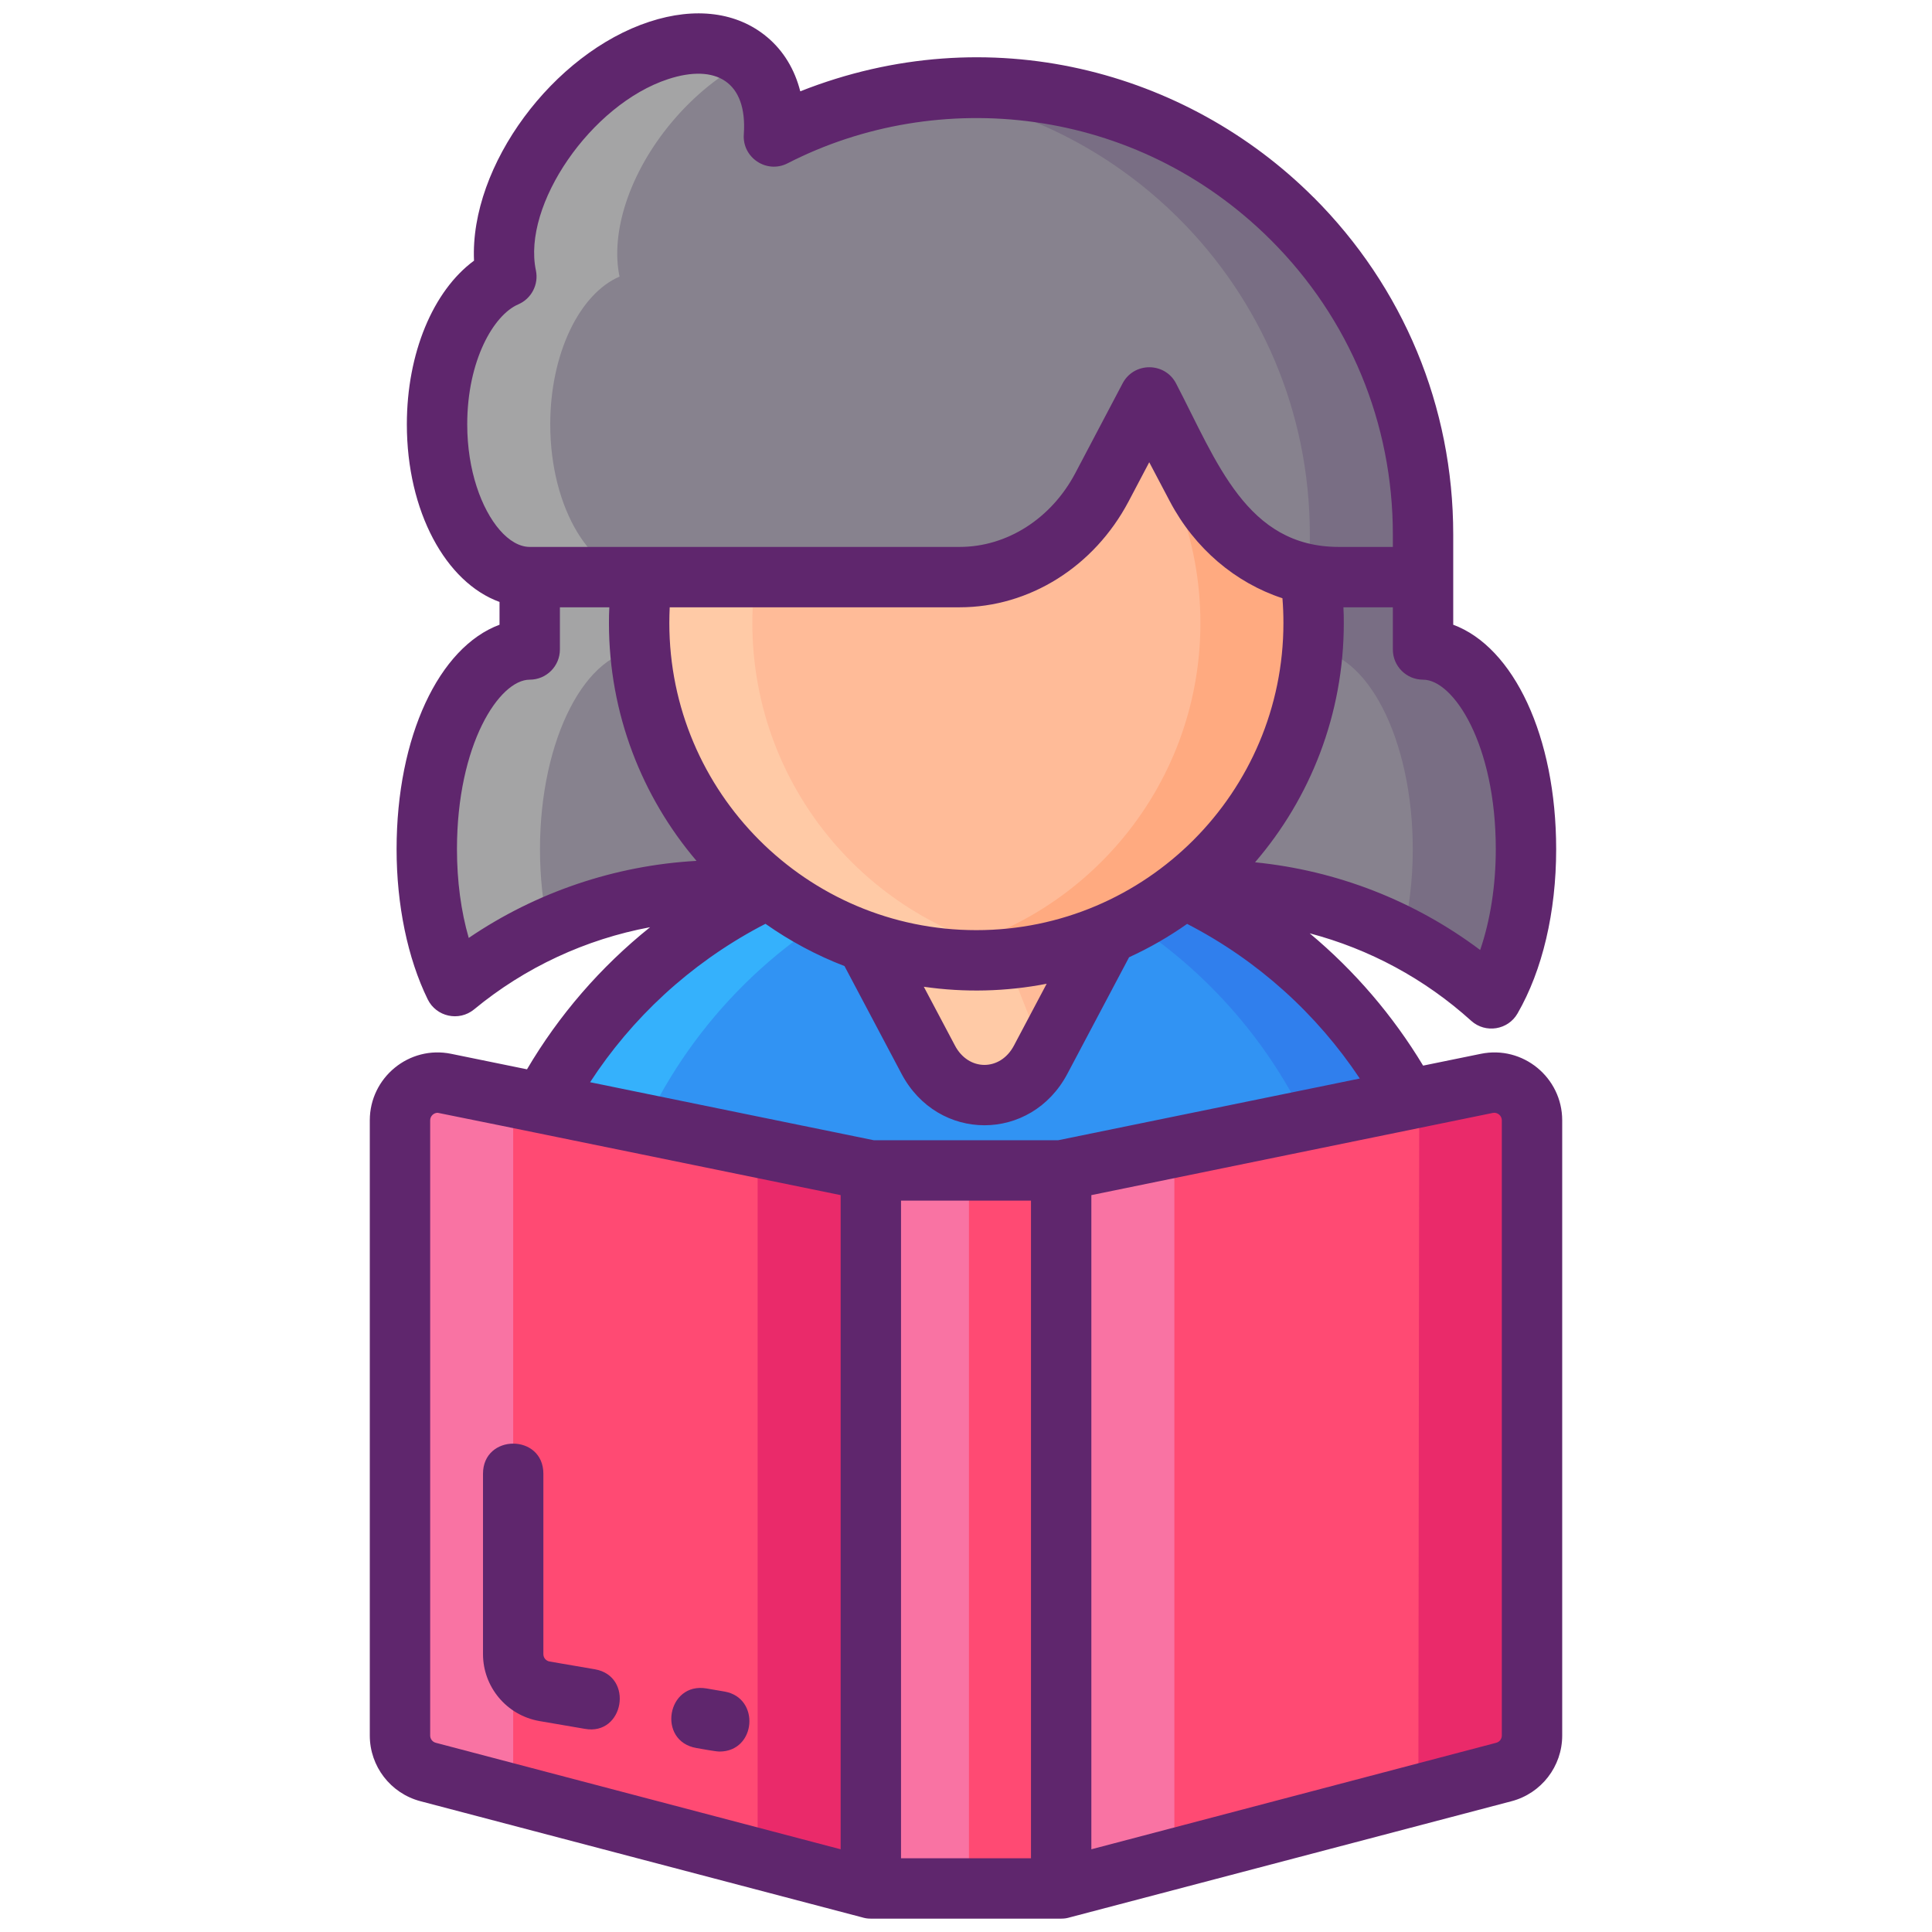 <svg id="Icon_Set" enable-background="new 0 0 256 256" height="512" viewBox="0 0 256 256" width="512" xmlns="http://www.w3.org/2000/svg"><path d="m202.2 112.53c0 7.86-1.78 14.91-4.58 19.76-9.86-8.9-22.92-14.32-37.25-14.32h-64.74c-13.43 0-25.75 4.76-35.36 12.69-2.31-4.73-3.72-11.11-3.72-18.13 0-14.62 6.11-26.47 13.64-26.47v-15.24c0-32.69 26.51-59.17 59.18-59.17 16.35 0 31.14 6.61 41.86 17.33 10.71 10.7 17.33 25.49 17.33 41.84v15.24c7.53 0 13.64 11.85 13.64 26.47z" fill="#87828e"/><path d="m194.46 176.71v37.57c0 4.69-3.81 8.5-8.5 8.5h-113.17c-4.69 0-8.5-3.81-8.5-8.5v-37.57c0-24.489 13.617-46.252 34.47-57.42 3.442-1.832 7.253-3.427 10.67-4.52 4.823-1.711 12.373-3.13 19.94-3.13 7.916 0 15.532 1.455 21.77 3.76 1.674.588 3.446 1.314 5.08 2.04 23.246 10.588 38.24 33.598 38.24 59.27z" fill="#3193f3"/><path d="m194.46 176.71v37.57c0 4.69-3.81 8.5-8.5 8.5h-15c4.69 0 8.5-3.81 8.5-8.5v-37.57c0-25.67-14.99-48.68-38.24-59.27-6.24-2.795-12.501-4.582-19.35-5.38 2.46-.28 4.96-.42 7.5-.42 7.916 0 15.532 1.455 21.77 3.76 1.67.59 3.45 1.31 5.08 2.04 23.25 10.59 38.24 33.6 38.24 59.27z" fill="#307fed"/><path d="m136.87 112.06c-32.992 3.842-57.58 31.799-57.58 64.65v37.57c0 4.69 3.81 8.5 8.5 8.5h-15c-4.69 0-8.5-3.81-8.5-8.5v-37.57c0-24.49 13.62-46.25 34.47-57.42 3.39-1.805 7.172-3.398 10.67-4.52 4.823-1.711 12.373-3.13 19.94-3.13 2.54 0 5.04.14 7.5.42z" fill="#35b1fc"/><g fill="#ff4a73"><path d="m115.388 155.091h25.226v95.141h-25.226z"/><path d="m199.271 234.802-58.658 15.43v-95.141l56.384-11.536c3.1-.634 6.002 1.734 6.002 4.899v81.513c0 2.271-1.531 4.257-3.728 4.835z"/><path d="m56.729 234.802 58.658 15.43v-95.141l-56.384-11.536c-3.1-.634-6.002 1.734-6.002 4.899v81.513c0 2.271 1.531 4.257 3.728 4.835z"/></g><path d="m203.052 148.459-.101 81.52c-.003 2.27-1.535 4.248-3.736 4.825l-11.274 2.946.114-92.36 9.002-1.829c3.102-.636 5.999 1.738 5.995 4.898z" fill="#ea2a6a"/><path d="m155.61 152.02v94.26l-15 3.95v-95.14z" fill="#f973a3"/><path d="m115.39 155.09h13v95.14h-13z" fill="#f973a3"/><path d="m115.39 155.09v95.14l-15-3.95v-94.26z" fill="#ea2a6a"/><path d="m68 145.4v92.36l-11.27-2.96c-2.2-.58-3.73-2.56-3.73-4.83v-81.52c0-3.16 2.9-5.53 6-4.89z" fill="#f973a3"/><path d="m136.91 12.12c-29.15 3.67-51.72 28.54-51.72 58.7v15.24c-7.53 0-13.64 11.85-13.64 26.47 0 3.69.39 7.21 1.1 10.4-4.47 2.03-8.63 4.64-12.38 7.73-2.31-4.73-3.72-11.11-3.72-18.13 0-14.62 6.11-26.47 13.64-26.47v-15.24c0-32.69 26.51-59.17 59.18-59.17 2.55 0 5.07.16 7.54.47z" fill="#a4a4a5"/><path d="m202.2 112.53c0 7.86-1.78 14.91-4.58 19.76-3.55-3.21-7.52-5.96-11.81-8.17.89-3.5 1.39-7.43 1.39-11.59 0-14.62-6.11-26.47-13.64-26.47v-15.24c0-16.35-6.62-31.14-17.33-41.84-9.04-9.04-20.98-15.16-34.31-16.86 2.44-.31 4.93-.47 7.45-.47 16.35 0 31.14 6.61 41.86 17.33 10.71 10.7 17.33 25.49 17.33 41.84v15.24c7.53 0 13.64 11.85 13.64 26.47z" fill="#796e84"/><path d="m151.14 115.4-3.54 6.68-9.7 18.32c-3.31 6.27-11.6 6.27-14.91 0l-9.69-18.32-3.87-7.31c4.823-1.711 12.373-3.13 19.94-3.13 7.916 0 15.532 1.454 21.77 3.76z" fill="#ffbb98"/><path d="m138.33 139.59-.43.81c-3.31 6.27-11.6 6.27-14.91 0l-9.69-18.32-3.87-7.31c4.249-1.507 11.032-2.879 17.85-3.1 1.36 3.454-.318-.798 10.71 27.13.11.27.22.54.34.79z" fill="#ffcaa6"/><circle cx="129.374" cy="82.563" fill="#ffbb98" r="44.682"/><path d="m174.06 82.56c0 27.896-25.197 48.707-52.19 44.06 21.11-3.56 37.19-21.94 37.19-44.06s-16.08-40.49-37.19-44.05c2.44-.42 4.95-.63 7.5-.63 24.68 0 44.69 20.01 44.69 44.68z" fill="#ffaa80"/><path d="m136.87 126.62c-27.084 4.663-52.18-16.266-52.18-44.06 0-24.67 20.01-44.68 44.68-44.68 2.56 0 5.06.21 7.5.63-21.1 3.57-37.18 21.94-37.18 44.05 0 22.12 16.08 40.49 37.18 44.06z" fill="#ffcaa6"/><path d="m171.226 28.982c-10.719-10.719-25.504-17.336-41.858-17.336-9.659 0-18.769 2.329-26.824 6.435.321-4.201-.786-7.854-3.473-10.103-5.907-4.944-17.133-1.262-25.074 8.226-5.677 6.782-8.118 14.683-6.902 20.45-5.279 2.267-9.181 10.158-9.181 19.573 0 11.183 5.497 20.248 12.278 20.248h56.971c7.623 0 14.892-4.407 18.852-11.908l6.273-11.908 6.255 11.908c3.895 7.376 11.08 11.908 18.852 11.908h11.167v-5.652c0-16.354-6.617-31.14-17.336-41.841z" fill="#87828e"/><path d="m188.56 70.82v5.65h-11.16c-1.3 0-2.59-.13-3.84-.37v-5.28c0-16.35-6.62-31.14-17.33-41.84-9.04-9.04-20.98-15.16-34.3-16.86 2.43-.31 4.92-.47 7.44-.47 16.35 0 31.14 6.61 41.86 17.33 10.71 10.7 17.33 25.49 17.33 41.84z" fill="#796e84"/><path d="m99.1 8.01c-3.53 1.77-7.05 4.56-10.1 8.19-5.68 6.79-8.12 14.69-6.91 20.45-5.27 2.27-9.18 10.16-9.18 19.58 0 11.18 5.5 20.24 12.28 20.24h-15c-6.78 0-12.28-9.06-12.28-20.24 0-9.42 3.91-17.31 9.18-19.58-1.21-5.76 1.23-13.66 6.91-20.45 7.94-9.48 19.16-13.17 25.07-8.22.01.01.02.02.03.03z" fill="#a4a4a5"/><path d="m196.2 139.64-7.63 1.56c-3.98-6.6-9.05-12.54-15.03-17.53 7.9 2.08 15.24 6.02 21.4 11.59 1.889 1.711 4.888 1.221 6.14-.97 3.3-5.71 5.12-13.44 5.12-21.76 0-14.98-5.64-26.78-13.64-29.75 0-4.784 0-7.888 0-11.96 0-16.982-6.636-32.802-18.5-44.67h-.01c-16.809-16.809-43.002-23.942-68.01-14.05-.74-2.91-2.23-5.38-4.4-7.19-3.95-3.31-9.49-4.03-15.59-2.03-12.719 4.161-23.812 19.01-23.24 31.66-5.42 3.99-8.9 12.25-8.9 21.69 0 11.53 5.15 20.94 12.28 23.53v3.02c-8 2.97-13.64 14.77-13.64 29.75 0 7.37 1.46 14.44 4.12 19.88 1.128 2.318 4.142 2.988 6.15 1.34 6.74-5.57 14.79-9.3 23.32-10.89-6.59 5.28-12.1 11.68-16.31 18.83l-10.03-2.05c-5.603-1.159-10.8 3.154-10.8 8.81v81.52c0 4.067 2.74 7.652 6.71 8.7l58.49 15.38c.384.113.7.18 1.19.18h25.22c.49 0 .806-.067 1.19-.18l58.49-15.38c3.95-1.04 6.71-4.62 6.71-8.7v-81.52c0-5.66-5.201-9.968-10.8-8.81zm2.8 90.33c0 .45-.31.85-.75.96l-53.64 14.11c0-10.474 0-76.491 0-86.68.336-.069 52.926-10.836 53.19-10.89.61-.128 1.2.352 1.2.98zm-62.39 16.26h-17.22c0-10.426 0-77.098 0-87.14h17.22zm-79.61-97.78c0-.587.497-1 .99-1 .174 0 53.229 10.875 53.4 10.91v86.68l-53.64-14.11c-.44-.11-.75-.51-.75-.96zm5.11-24.17c-1.02-3.52-1.56-7.55-1.56-11.75 0-13.92 5.62-22.47 9.64-22.47 2.21 0 4-1.79 4-4v-5.59h6.55c-.04.69-.05 1.39-.05 2.09 0 12 4.37 23.01 11.6 31.51-10.8.6-21.27 4.15-30.18 10.21zm6.56-83.95c1.75-.75 2.73-2.64 2.34-4.5-1.835-8.667 7.307-22.002 17.53-25.35 6.306-2.059 10.5.333 10.02 7.3-.238 3.096 3.019 5.283 5.8 3.86 19.921-10.23 46.134-7.702 64.04 10.17 10.42 10.41 16.16 24.26 16.16 39.01v1.65h-7.16c-12.239 0-16.146-11.266-21.57-21.67-1.488-2.846-5.584-2.85-7.08 0l-6.27 11.9c-3.19 6.03-9.05 9.77-15.32 9.77-7.536 0-52.484 0-56.97 0-1.34 0-2.74-.81-3.99-2.26-2.4-2.78-4.29-7.87-4.29-13.98 0-8.44 3.49-14.49 6.76-15.9zm97.63 73.93c7.33-8.52 11.76-19.61 11.76-31.7 0-.7-.01-1.4-.05-2.09h6.55v5.59c0 2.21 1.79 4 4 4 4.03 0 9.64 8.55 9.64 22.47 0 4.83-.74 9.47-2.07 13.35-8.7-6.53-19-10.54-29.83-11.62zm-77.56-33.79h38.42c9.24 0 17.82-5.38 22.39-14.04l2.73-5.18 2.73 5.18c3.3 6.26 8.7 10.8 14.92 12.84.09 1.09.13 2.18.13 3.29 0 22.398-18.204 40.69-40.69 40.69-22.484 0-40.68-18.295-40.68-40.69 0-.7.02-1.4.05-2.09zm49.95 49.88-4.33 8.18c-1.8 3.433-6.027 3.438-7.83 0l-4.12-7.78c5.362.779 10.929.649 16.28-.4zm-38.05-7.53c.27-.14.53-.28.79-.41 3.22 2.27 6.73 4.16 10.47 5.6l7.55 14.26c4.814 9.117 17.183 9.104 21.99 0l8.17-15.43c2.71-1.24 5.28-2.72 7.69-4.42 9.39 4.84 17.21 11.97 22.88 20.49l-39.98 8.18h-24.4l-37.61-7.69c5.52-8.48 13.16-15.61 22.45-20.58z" fill="#5f266d"/><path d="m92.27 231.62c.559.096 2.556.47 3.07.47 4.859 0 5.438-7.118.67-7.95l-2.39-.41c-5.245-.895-6.587 6.977-1.35 7.89z" fill="#5f266d"/><path d="m71.48 228.05 6.01 1.03c5.195.944 6.537-6.969 1.35-7.89l-6.01-1.03c-.48-.08-.83-.49-.83-.98 0-28.733 0 4.593 0-23.9 0-5.33-8-5.315-8 0v23.9c0 4.295 3.085 8.102 7.48 8.87z" fill="#5f266d"/></svg>